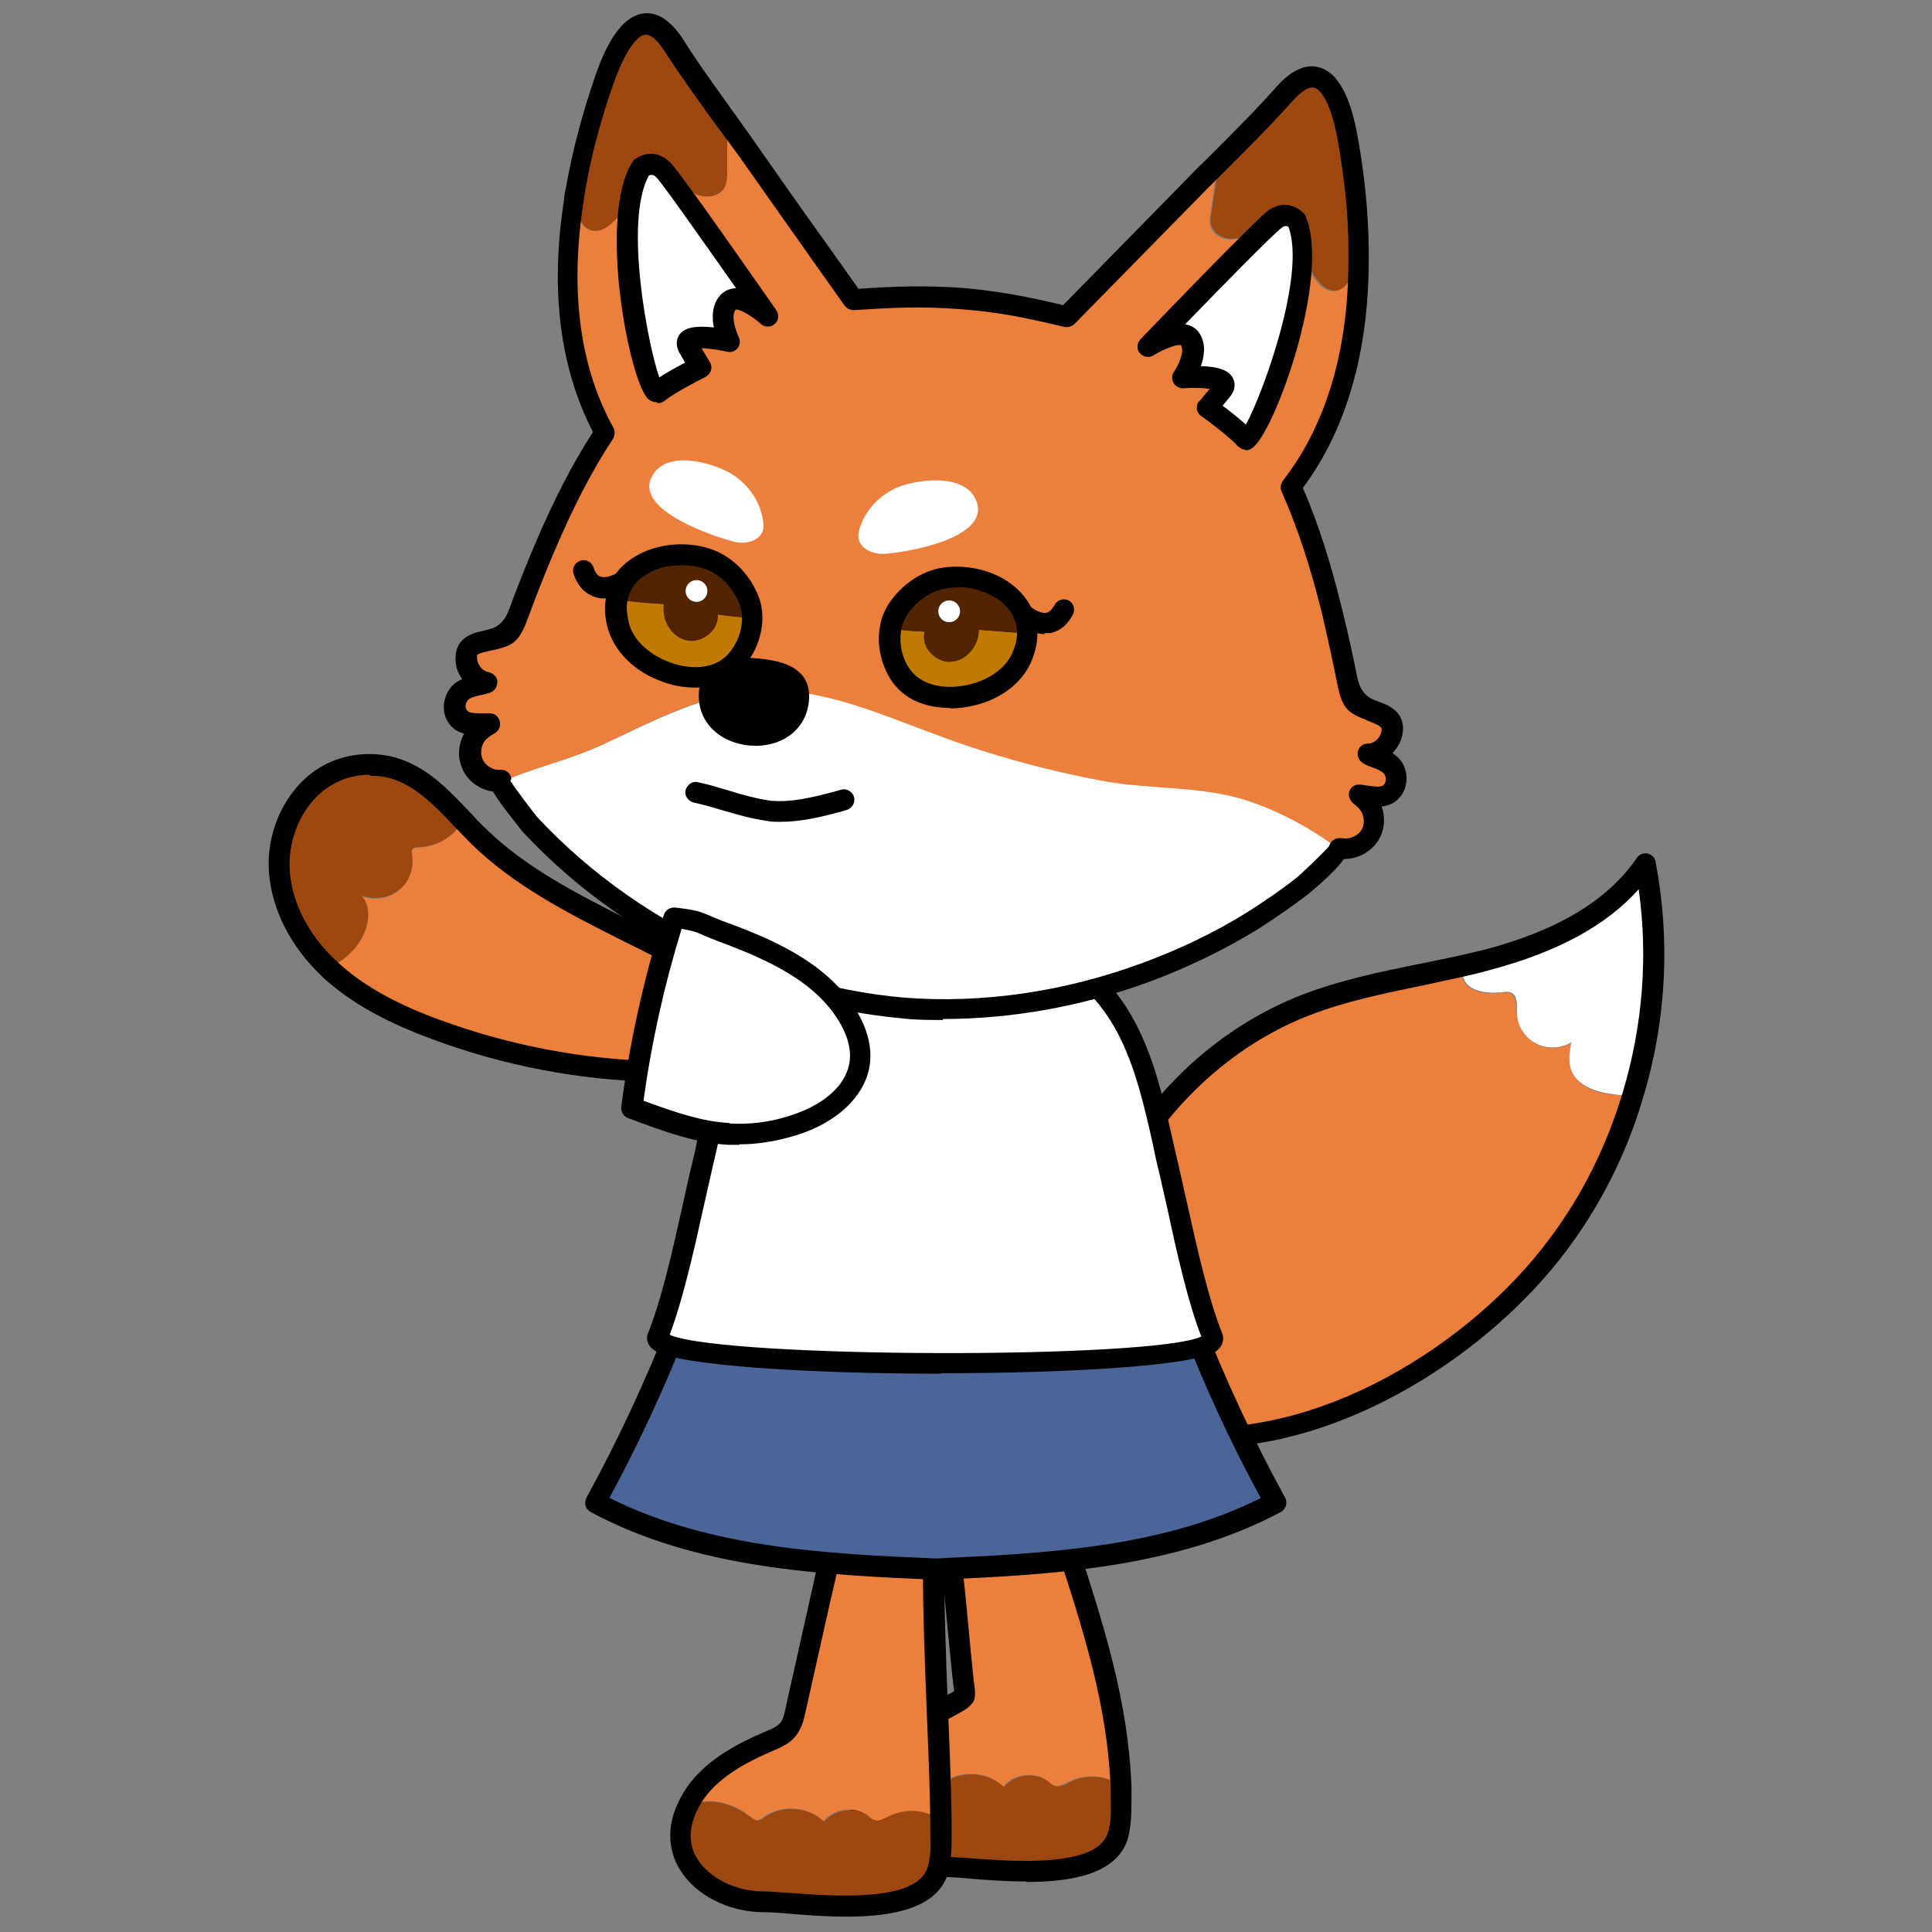 <?xml version="1.0" encoding="UTF-8"?>
<svg xmlns="http://www.w3.org/2000/svg" version="1.1" viewBox="0 0 390 390">
  <rect x="0" y="0" width="390" height="390" fill="#808080" stroke="none"/>
  <!-- Generator: Adobe Illustrator 28.7.1, SVG Export Plug-In . SVG Version: 1.2.0 Build 142)  -->
  <g>
    <g id="_레이어_1" data-name="레이어_1">
      <g>
        <g>
          <path d="M306.2,204.5c0,2.5,1.6,5,3.8,6.2,2.2,1.2,5.1,1.1,7.2-.2-.3,1.8-.7,3.7-.1,5.4,1.1,3.4,5.2,4.8,8.7,5.1,1.2.1,2.5.1,3.8,0-3.2,11-8.4,21.3-15.3,30.5-16.8,22.4-48.6,41.7-77.6,38.4-30.2-3.4-19.3-39.7-8.3-57.4,8.2-13.1,20.3-23.9,34.8-29.5,10.2-3.9,21.1-5.5,31.7-7.9,0,.8,0,1.7.3,2.4,1.1,2.8,4.9,3.3,7.8,2.9.6,0,1.3-.2,1.9.1,1.3.7,1.1,2.5,1.1,4Z" style="fill: #ec7f3b;"/>
          <path d="M300.2,193.7c12.3-3.3,24.7-8.9,31.9-19.3,3,15.4,2.1,31.5-2.5,46.5-1.3.2-2.5.2-3.8,0-3.5-.4-7.6-1.7-8.7-5.1-.6-1.7-.2-3.6.1-5.4-2.2,1.3-5,1.4-7.2.2-2.3-1.2-3.8-3.7-3.8-6.2,0-1.5.2-3.4-1.1-4-.6-.3-1.3-.2-1.9-.1-3,.3-6.8-.1-7.8-2.9-.3-.8-.4-1.6-.3-2.4,1.7-.4,3.5-.8,5.2-1.2Z" style="fill: #fff;"/>
        </g>
        <path d="M243.3,292.3c-2.3,0-4.5-.1-6.7-.4-9.3-1.1-15.6-5.1-19-12-7.3-15.1,2.7-38.4,9.1-48.6,8.7-14,21.4-24.7,35.9-30.4,7.7-3,15.9-4.7,23.8-6.3,2.8-.6,5.5-1.1,8.2-1.7,1.7-.4,3.4-.8,5.1-1.2,14.8-3.9,24.9-10,30.7-18.5.5-.7,1.3-1.1,2.2-.9.8.2,1.5.8,1.6,1.7,3,15.5,2.2,32-2.5,47.5-3.3,11.3-8.6,21.8-15.6,31.1-15.4,20.5-44.5,39.6-72.7,39.6ZM330.8,179.5c-6.6,7.4-16.5,12.7-30,16.3-1.7.5-3.5.9-5.2,1.3-2.8.6-5.6,1.2-8.3,1.8-7.7,1.6-15.7,3.2-23.1,6.1-13.6,5.3-25.6,15.5-33.8,28.6-6.9,11.1-14.9,32.1-8.9,44.6,2.7,5.5,7.9,8.7,15.6,9.6,28.7,3.2,59.8-16.4,75.6-37.6,6.7-8.9,11.7-19,14.9-29.8,0,0,0,0,0,0,4-13.3,5.1-27.4,3.2-40.8Z"/>
      </g>
      <g>
        <g>
          <path d="M187.6,359.7c-3.1-2.6-8.2-4-12-2.2-.2,0-.4.2-.5.3-5,10.7,4.6,18.8,15.2,19,8.2.2,31.9,4.1,35.4-6.1.8-2.4.8-5,.7-7.6,0-.8,0-1.7,0-2.5-1.1-.8-2.3-1.4-3.6-1.7-2.2-.5-4.8-.2-6.8.8-1,.5-2,1.2-3,.8s-.8-.5-1.2-.8c-2.6-2.1-7-1.6-9.1,1-3.2-3-8.5-3.4-12-.9-.5.3-.9.7-1.4.7s-1.1-.5-1.5-.8Z" style="fill: #9d4810;"/>
          <path d="M176.1,355.8c-.4.6-.7,1.3-1,1.9.1-.1.3-.2.5-.3,3.8-1.8,8.9-.5,12,2.2.5.4,1,.8,1.5.8s1-.4,1.4-.7c3.6-2.5,8.9-2.1,12,.9,2.1-2.6,6.4-3.1,9.1-1,.4.3.7.7,1.2.8,1,.4,2-.4,3-.8,2-1,4.6-1.3,6.8-.8,1.3.3,2.5.9,3.6,1.7-.7-17.3-5.8-33.1-12.1-52.1-1.5-4.6-5.8-13.2-9.4-17-3.1-3.2-10.9-1.6-15,0-1.9.7,0,10.9.3,12.4,2.6,12.1,3.2,25.2,4.7,37.6,0,.3,0,.7,0,1-.1.3-.4.5-.7.7-6.4,3.8-13.6,6-17.8,12.7Z" style="fill: #ec7f3b;"/>
        </g>
        <path d="M207.2,379.8c-4.1,0-8.2-.3-11.7-.6-2.1-.2-3.9-.3-5.3-.3-7-.1-13.5-3.5-16.6-8.5-2.5-4-2.7-8.9-.4-13.6.3-.7.7-1.4,1.1-2.1,3.4-5.5,8.6-8.2,13.6-10.8,1.6-.8,3.1-1.6,4.7-2.5-.5-3.9-.8-7.7-1.2-11.5-.8-8.5-1.6-17.4-3.4-25.6-.9-4-2.7-13.4,1-14.8,4.6-1.8,13.4-3.7,17.3.5,3.9,4.2,8.3,13.2,9.9,17.8,6.9,20.8,11.5,35.7,12.2,52.7h0c0,.8,0,1.7,0,2.6,0,2.6,0,5.5-.8,8.3-2.3,6.9-11.3,8.5-20.4,8.5ZM191.1,293.2c-.3,1.8.4,7.6,1,10.2,1.9,8.5,2.7,17.5,3.5,26.2.4,3.9.7,7.8,1.2,11.6,0,.5.1,1.3-.2,2.1-.4.7-.9,1.2-1.6,1.7-1.6,1-3.4,1.9-5.1,2.8-4.7,2.4-9.2,4.7-12,9.2-.3.5-.6,1.1-.9,1.7-1.6,3.5-1.6,6.8.2,9.6,2.4,3.8,7.5,6.4,13.1,6.5,1.4,0,3.3.2,5.5.3,8.9.7,25.5,1.9,27.8-5,.7-2.1.7-4.5.6-6.9,0-.8,0-1.6,0-2.4h0c-.7-16.5-5.2-31.1-12-51.5-1.5-4.4-5.6-12.7-8.9-16.3-1.8-1.9-7.6-1.3-12.2.3Z"/>
      </g>
      <g>
        <g>
          <path d="M151.3,366.7c-3.1-2.6-8.2-4-12-2.2-.2,0-.4.2-.5.3-5,10.7,4.6,18.8,15.2,19,8.2.2,31.9,4.1,35.4-6.1.8-2.4.8-5,.7-7.6,0-.8,0-1.7,0-2.5-1.1-.8-2.3-1.4-3.6-1.7-2.2-.5-4.8-.2-6.8.8-1,.5-2,1.2-3,.8s-.8-.5-1.2-.8c-2.6-2.1-7-1.6-9.1,1-3.2-3-8.5-3.4-12-.9-.5.3-.9.7-1.4.7s-1.1-.5-1.5-.8Z" style="fill: #9d4810;"/>
          <path d="M155.4,351.4c-6,2.6-12.1,5.9-15.6,11.4-.4.6-.7,1.3-1,1.9.1-.1.3-.2.5-.3,3.8-1.8,8.9-.5,12,2.2.5.4,1,.8,1.5.8s1-.4,1.4-.7c3.6-2.5,8.9-2.1,12,.9,2.1-2.6,6.4-3.1,9.1-1,.4.3.7.7,1.2.8,1,.4,2-.4,3-.8,2-1,4.6-1.3,6.8-.8,1.3.3,2.5.9,3.6,1.7-.4-17.4-1.5-34.8-1.5-52.1s1.2-13.2-2.4-17c-3.1-3.2-10.9-1.6-15,0-3.5,15.6-6.9,31.1-10.4,46.6-.3,1.4-.7,3-1.6,4.1-1,1.1-2.3,1.7-3.6,2.2Z" style="fill: #ec7f3b;"/>
        </g>
        <path d="M170.9,386.9c-4.1,0-8.2-.3-11.7-.6-2.1-.2-3.9-.3-5.3-.3-7-.1-13.5-3.5-16.6-8.5-2.5-4-2.7-8.9-.4-13.6.3-.7.7-1.4,1.1-2.1,3.8-6.2,10.5-9.7,16.6-12.3,1.2-.5,2.3-1,2.9-1.7.6-.7.9-2,1.1-3.1l4.7-21c1.9-8.5,3.8-17.1,5.7-25.7l.2-1.1,1.1-.4c4.6-1.8,13.4-3.7,17.3.5,3.5,3.8,3.2,10.3,3,15.5,0,1.1,0,2.1,0,3,0,10.1.4,20.4.8,30.4.3,7.2.6,14.4.7,21.7,0,.8,0,1.7,0,2.5,0,2.7,0,5.5-.8,8.3-2.3,6.9-11.3,8.5-20.4,8.5ZM172.8,300.1c-1.8,8.2-3.6,16.4-5.5,24.5l-4.7,21c-.3,1.5-.8,3.4-2.1,5-1.2,1.4-2.8,2.1-4.2,2.7-5.6,2.4-11.6,5.5-14.8,10.7-.3.5-.6,1.1-.9,1.7-1.6,3.5-1.6,6.8.2,9.6,2.4,3.8,7.5,6.4,13.1,6.5,1.4,0,3.3.2,5.5.3,8.9.7,25.5,1.9,27.8-5,.7-2.1.7-4.4.6-6.9,0-.8,0-1.6,0-2.4h0c-.1-7.3-.4-14.5-.7-21.7-.4-10-.8-20.4-.8-30.6s0-2,0-3.2c.2-4.2.4-10-1.9-12.4-1.8-1.8-7.2-1.4-11.7.1Z"/>
      </g>
      <g>
        <path d="M240.4,266.8c4.8,12.5,10.5,24.8,17,36.6-20.7,11.1-45.1,12.4-68.6,13.4-23.5-1.1-47.9-2.3-68.6-13.4,6.5-11.8,12.2-24,17-36.6h103.2Z" style="fill: #4c6599;"/>
        <path d="M188.9,318.9c-22.7-1-48.2-2.1-69.7-13.7-.5-.3-.9-.7-1-1.3-.2-.5,0-1.1.2-1.6,6.4-11.7,12.1-23.9,16.9-36.3.3-.8,1.1-1.4,2-1.4h103.2c.9,0,1.7.5,2,1.4,4.8,12.4,10.5,24.6,16.9,36.3.3.5.3,1.1.2,1.6-.2.5-.5,1-1,1.3-21.6,11.5-47,12.7-69.5,13.7ZM123.1,302.4c20.3,10.2,44.5,11.3,65.8,12.2,21.2-1,45.3-2,65.6-12.2-5.9-10.8-11.1-22.1-15.6-33.6h-100.3c-4.5,11.5-9.7,22.7-15.6,33.6Z"/>
      </g>
      <g>
        <path d="M236,236.3c-2.3-9.7-4-19.8-8.6-28.7s-13.2-16.5-23.2-16.8c-4.2-.1-11.2,2-15.4,1.7-4.2.2-11.2-1.9-15.4-1.7-10,.3-18.6,7.9-23.2,16.8-4.7,8.9-6.3,18.9-8.6,28.7-2.2,9.3-5.2,24.9-8.8,33.7-1.9,6.3,115.1,7.5,112,0-3.6-8.9-6.6-24.4-8.8-33.7Z" style="fill: #fff;"/>
        <path d="M190,277.3c-26.4,0-53.2-1.6-57.9-4.7-1.8-1.2-1.5-2.8-1.4-3.2,2.8-6.8,5.2-17.5,7.1-26.1.6-2.8,1.2-5.4,1.7-7.6.5-1.9.9-3.8,1.3-5.7,1.8-7.9,3.6-16.1,7.5-23.5,4.4-8.5,13.3-17.6,25-17.9,2.2,0,4.9.4,7.8.9,2.8.5,5.6,1,7.5.9,2.2.1,5-.4,7.8-.9,2.9-.5,5.6-1,7.8-.9,11.7.3,20.6,9.4,25,17.9,3.9,7.4,5.7,15.6,7.5,23.5.4,1.9.9,3.8,1.3,5.7h0c.5,2.2,1.1,4.8,1.7,7.5,1.9,8.6,4.3,19.3,7,25.9.4,1,.3,2.4-1,3.5-3.8,3.1-29.6,4.6-55.8,4.6ZM135.3,269.5c11.3,4.7,97.3,4.9,107.2.3-2.7-6.9-5-17.2-6.8-25.6-.6-2.7-1.2-5.3-1.7-7.5-.5-1.9-.9-3.8-1.3-5.8-1.7-7.6-3.5-15.5-7.1-22.4-3.9-7.4-11.5-15.4-21.4-15.6-1.8,0-4.4.4-7,.8-3,.5-6.1,1-8.5.9-2.2.1-5.3-.4-8.3-.9-2.5-.4-5.1-.9-7-.8-9.9.2-17.5,8.2-21.4,15.6-3.6,6.9-5.4,14.8-7.1,22.5-.4,1.9-.9,3.8-1.3,5.7-.5,2.2-1.1,4.8-1.7,7.5-1.8,8.2-4.1,18.3-6.7,25.2Z"/>
      </g>
      <g>
        <g>
          <path d="M270.4,171.4h-.1c.7.2-6.8,7.1-7.3,7.5-3.2,2.5-6.5,4.8-9.9,6.9-7,4.3-14.4,7.9-22.1,10.7-15.4,5.6-32.1,8.2-48.5,7-16.4-1.4-32.5-6.7-46.8-14.7-7.1-4-13.9-8.7-20.1-14-3-2.6-6-5.4-8.7-8.4-.4-.5-5.6-7.2-6-8.4,6.8-3.1,13.9-4.5,21-7.8,10.1-4.7,20.3-10.2,31.6-10.9,12.6-.7,24.5,4.8,36.3,9.1,10.7,3.9,21.7,7,32.9,9.1,10,1.9,20.3,1,29.9,4.2,6.4,2.2,12.5,5.5,17.9,9.6Z" style="fill: #fff;"/>
          <path d="M244.6,45.9c-.4-1-.2-2.2,0-3.3.3-2.3.7-4.5,1-6.8l-1.2-1.2c5-5,10.2-10,14.9-15.3,8-9,11.5,1.2,12.9,9.2,1.3,7.3,2.1,14.7,2.2,22.1,0,.9,0,1.8,0,2.7h-1c0,.8,0,1.5-.3,2.3-.5,1.7-2,3.2-3.7,3.1-1.2,0-2.3-.8-3.1-1.7-1.5-1.6-2.4-3.8-2.7-6-1.3,1.1-2.7,2.2-4.4,2.6-1.7.4-3.7-.2-4.5-1.7-.9-1.8.1-3.9-.2-6-1.6,1-3.2,2.1-5.1,2.3-1.9.2-4-.6-4.7-2.3Z" style="fill: #9d4810;"/>
          <path d="M146.3,38c-.9,1.6-3.2,2.1-5,1.5-1.8-.5-3.2-1.9-4.7-3.1-.6,1.9,0,4.2-1.1,5.8-1,1.4-3.1,1.6-4.7,1s-2.8-2-4-3.3c-.5,2.1-1.8,4.2-3.6,5.5-.9.8-2.2,1.3-3.4,1.2-1.7-.2-2.9-2-3.1-3.7,0-.7,0-1.5.1-2.3l-1-.2c.1-.9.2-1.8.4-2.7,1.3-7.3,3.2-14.5,5.7-21.4,2.7-7.6,7.7-17.2,14.2-7,3.8,6,8.1,11.7,12.3,17.5l-1.4,1c0,2.3,0,4.6,0,6.9,0,1.1,0,2.3-.6,3.2Z" style="fill: #9d4810;"/>
          <path d="M98.5,146.4c-2.4-.2-5.5.4-6.7-2.3-.7-1.6,0-3.6,1.3-4.6,1.4-1,3.3-1.1,4.9-1.6-2.4-.4-4.3-2.9-4.1-5.4,0-.5.2-1,.4-1.4.5-.8,1.5-1.2,2.4-1.4,5.1-1.3,5.8-.5,7.7-5.7,1.6-4.3,3.3-8.6,5.1-12.8,3.5-8.3,7.5-16.4,12.4-23.9-7.8-14.3-8.7-31.1-6.2-46.9l1,.2c-.2.8-.2,1.5-.1,2.3.2,1.7,1.4,3.5,3.1,3.7,1.2.2,2.4-.4,3.4-1.2,1.8-1.4,3.1-3.4,3.6-5.5,1.1,1.3,2.4,2.6,4,3.3s3.7.4,4.7-1c1.2-1.6.5-3.9,1.1-5.8,1.4,1.3,2.9,2.6,4.7,3.1,1.8.5,4.1,0,5-1.5.5-.9.6-2.1.6-3.2,0-2.3,0-4.6,0-6.9l1.4-1c.9,1.2,1.7,2.3,2.5,3.5,7.1,10.1,14.2,20.2,21.4,30.3,8-.6,13.7-.8,21.7-.2,8,.7,13.5,1.9,21.4,3.7,8.7-8.8,17.3-17.6,26-26.5,1-1,2-2,3-3l1.2,1.2c-.4,2.3-.7,4.5-1,6.8-.2,1.1-.4,2.2,0,3.3.7,1.7,2.8,2.6,4.7,2.3,1.9-.2,3.5-1.3,5.1-2.3.3,2-.7,4.2.2,6,.8,1.5,2.8,2.1,4.5,1.7,1.7-.4,3.1-1.5,4.4-2.6.2,2.2,1.1,4.4,2.7,6,.8.9,1.9,1.7,3.1,1.7,1.7,0,3.2-1.5,3.7-3.1.2-.8.3-1.5.3-2.3h1c0,16-3.6,32.5-13.6,45.3,3.7,8.2,6.3,16.8,8.4,25.5,1.1,4.4,2.1,8.9,2.9,13.4,1.1,5.5,1.9,4.7,6.7,6.8.9.4,1.8.9,2.2,1.8.2.4.2.9.2,1.4-.2,2.5-2.5,4.6-4.9,4.7,1.5.8,3.4,1.2,4.6,2.4,1.2,1.2,1.5,3.3.6,4.7-1.5,2.5-4.6,1.4-7,1.2.6.5,1.2,1,1.7,1.6,1.5,1.9,1.7,4.7.4,6.7-1.3,2-3.8,3-6.1,2.5-5.4-4.1-11.5-7.4-17.9-9.6-9.6-3.3-19.9-2.3-29.9-4.2-11.2-2.1-22.2-5.1-32.9-9.1-11.8-4.3-23.7-9.8-36.3-9.1-11.4.6-21.5,6.2-31.6,10.9-7.1,3.3-14.2,4.7-21,7.8,0-.1,0-.2,0-.2-2.4.2-4.8-1.3-5.7-3.5-1-2.2-.3-5,1.4-6.6.6-.5,1.3-.9,1.9-1.3Z" style="fill: #ec7f3b;"/>
        </g>
        <path d="M190.4,205.9c-2.7,0-5.4,0-8-.3-16.2-1.4-32.7-6.6-47.7-14.9-7.4-4.2-14.3-9-20.4-14.3-3.3-2.9-6.2-5.7-8.9-8.6,0-.1-4.3-5.3-5.9-8-2.7-.4-5.2-2.2-6.2-4.7-1-2.2-.8-4.9.4-7-1.5-.4-2.9-1.3-3.7-3.2-1-2.5-.1-5.5,2-7.1.4-.3.8-.5,1.3-.7-1-1.4-1.5-3-1.3-4.8,0-.8.3-1.6.7-2.3,1-1.5,2.6-2.1,3.7-2.4.9-.2,1.7-.4,2.4-.6q2.7-.6,3.9-3.8c1.4-3.8,3.2-8.4,5.1-12.9,3.9-9.2,7.7-16.6,11.9-23.1-6.7-12.9-8.7-28.8-5.8-47.1,0-.8.2-1.6.4-2.5,1.3-7.4,3.3-14.8,5.8-22.1,2.8-8.2,6.1-12.4,9.9-12.8,2.8-.3,5.5,1.5,8,5.4,3,4.8,6.4,9.4,9.6,13.9l2.5,3.5c.8,1.1,1.6,2.2,2.4,3.4,5.1,7.3,10.1,14.4,15.2,21.5l5.6,7.9c7.3-.5,13-.7,20.8-.2,7.8.7,13.4,1.8,20.5,3.5l25.1-25.6c1-1,2-2.1,3.1-3.1l2.8-2.8c4-4,8.2-8.2,12-12.5,3-3.4,6-4.8,8.7-4,3.7,1,6.3,5.7,7.8,14.2,1.4,7.7,2.1,15.2,2.2,22.4v2.7c-.1,18.5-4.6,33.9-13.3,45.6,3.1,7.1,5.7,15.3,8,24.8,1.1,4.4,2.1,9,3,13.5q.7,3.4,3.2,4.4c.6.3,1.4.5,2.3.9,1.1.5,2.6,1.3,3.3,2.9.3.7.5,1.5.4,2.5-.1,1.7-.9,3.3-2.1,4.5.4.3.8.6,1.1.9,1.9,1.8,2.3,5,.9,7.3-1.1,1.8-2.6,2.4-4.2,2.6.8,2.2.6,4.9-.7,6.9-1.5,2.3-4.1,3.7-6.9,3.7-2.2,3.1-7.1,6.9-7.1,7-3,2.3-6.3,4.6-10,7-7,4.3-14.6,8-22.5,10.9-13.5,4.9-27.6,7.4-41.4,7.4ZM103,157.6c1,1.6,4.9,6.7,5.5,7.4,2.5,2.7,5.3,5.4,8.5,8.2,5.9,5.1,12.5,9.8,19.7,13.8,14.5,8.1,30.4,13.1,46,14.4,15.6,1.2,32.1-1.2,47.6-6.9,7.7-2.8,15-6.3,21.7-10.5,3.6-2.3,6.8-4.5,9.7-6.8.9-.7,5.4-5,6.6-6.4.3-1,1.2-1.7,2.2-1.6,0,0,.3,0,.4,0,1.4.3,3.1-.4,3.9-1.6.8-1.2.6-3.1-.3-4.2-.3-.4-.8-.8-1.4-1.3-.7-.6-1-1.6-.7-2.4.3-.9,1.2-1.4,2.1-1.3.5,0,1,.1,1.6.2,2.3.3,3,.3,3.4-.4.4-.6.3-1.6-.2-2.1-.5-.5-1.4-.9-2.3-1.2-.6-.2-1.3-.5-1.8-.8-.8-.5-1.3-1.4-1.1-2.4.2-.9,1-1.6,2-1.6,1.4,0,2.7-1.3,2.8-2.7v-.4c0,0-.2-.4-1.1-.8-.8-.4-1.5-.6-2.1-.9-3.8-1.5-4.8-2.4-5.8-7.5-.9-4.5-1.9-9-2.9-13.4-2.4-9.8-5.1-18-8.3-25.2-.3-.7-.2-1.5.3-2.2,8.6-11.1,13.1-25.9,13.2-44v-2.7c0-6.9-.8-14.2-2.1-21.7-1.3-7.4-3.3-10.5-4.8-10.9-1-.3-2.6.7-4.4,2.7-3.9,4.4-8.1,8.6-12.2,12.7l-2.8,2.8c-1,1-2,2-3,3l-26,26.5c-.5.5-1.3.7-2,.6-7.6-1.8-13.1-3-21.1-3.6-8-.6-13.6-.3-21.4.2-.8,0-1.4-.3-1.9-.9l-6.3-8.9c-5-7.1-10.1-14.3-15.1-21.4-.9-1.2-1.7-2.3-2.5-3.4l-2.6-3.5c-3.3-4.6-6.7-9.3-9.8-14.1-1.5-2.3-2.8-3.5-4-3.4-1.5.2-3.9,2.9-6.4,10-2.5,7.1-4.4,14.2-5.6,21.1-.2,1-.3,1.8-.4,2.6-2.8,18-.8,33.3,6,45.6.4.7.3,1.5,0,2.2-4.4,6.6-8.2,14.1-12.2,23.5-1.9,4.5-3.6,8.9-5,12.7-1.8,4.9-3,5.6-6.9,6.5-.6.1-1.4.3-2.2.5-1,.3-1.2.5-1.2.5,0,0,0,.2,0,.4-.1,1.4,1,2.9,2.4,3.1.9.2,1.7,1,1.7,1.9,0,1-.5,1.8-1.4,2.2-.6.2-1.3.4-1.9.5-.9.2-1.8.4-2.4.8-.6.4-.9,1.4-.6,2,.3.7.9.9,3.3.9.5,0,1.1,0,1.6,0,.9,0,1.7.7,1.9,1.7.2.9-.2,1.8-1,2.3-.5.3-1.1.6-1.6,1.1-1.1.9-1.5,2.8-.9,4.1.6,1.4,2.1,2.3,3.6,2.2h0c.1,0,.2,0,.3,0,1,0,1.9.9,1.9,1.9Z"/>
        <g>
          <path d="M231.8,69.9s6.7-4.4,8.5-1.4c1.8,3-1.5,7.6-1.5,7.6,0,0,10.7-.8,7.8,2.7l-2.9,3.4s5.8,4.1,7.7,6.3c1.9,2.2,15.6-31.8,10.5-44.1,0,0-1.9-2.2-4.5-.4-2.6,1.8-25.5,25.7-25.5,25.7Z" style="fill: #fff;"/>
          <path d="M251.6,90.8c-.7,0-1.3-.3-1.8-.8-1.4-1.6-5.7-4.9-7.3-6-.5-.3-.8-.9-.9-1.4,0-.6,0-1.2.5-1.6l2.1-2.5c-1.3-.2-3.4-.3-5.3-.1-.8,0-1.6-.4-2-1.1-.4-.7-.4-1.6.1-2.3.8-1.1,2.2-4,1.4-5.3-.6-.3-3.2.6-5.5,2-.9.6-2.1.4-2.8-.4-.7-.8-.6-2,.1-2.8,2.4-2.5,23.2-24.1,25.8-26,3.1-2.2,6-.8,7.3.7.1.2.3.4.3.6,5.1,12.2-6.5,44-10.9,46.7-.4.3-.9.4-1.4.4ZM246.8,81.9c1.4,1,3.2,2.5,4.7,3.8,3.3-5.9,12.2-30.2,8.6-39.9-.6-.4-1.2,0-1.4.2-1.4,1-11.2,10.9-19.5,19.5.1,0,.2,0,.3,0,1.2.3,2.1.9,2.7,1.9,1.3,2.1.9,4.6.2,6.5,3.6.1,5.8.9,6.5,2.5.3.6.8,2-.7,3.8l-1.4,1.7Z"/>
        </g>
        <g>
          <path d="M155,63.7s-5.9-5.4-8.1-2.7.3,7.8.3,7.8c0,0-10.4-2.5-8.1,1.4l2.3,3.9s-6.4,3.2-8.6,5-10.3-33.9-3.3-45.2c0,0,2.2-1.9,4.5.4,2.3,2.2,21.1,29.5,21.1,29.5Z" style="fill: #fff;"/>
          <path d="M132.6,81.2c-.6,0-1.2-.2-1.7-.6-3.8-3.3-10.3-36.6-3.3-47.8.1-.2.3-.4.4-.5,1.5-1.3,4.6-2.2,7.3.5,2.3,2.3,19.4,27,21.4,29.8.6.9.5,2.1-.3,2.8-.8.7-2,.7-2.8,0-2-1.8-4.5-3.1-5.1-2.9-1,1.2,0,4.2.6,5.5.4.7.3,1.6-.2,2.3-.5.6-1.3.9-2.1.7-1.8-.4-3.9-.7-5.2-.7l1.7,2.8c.3.5.4,1.1.2,1.7-.2.6-.6,1-1.1,1.3-1.7.8-6.5,3.4-8.1,4.7-.5.4-1,.6-1.5.6ZM131,35.4c-5.1,9.1-.2,34.4,2.1,40.8,1.6-1.1,3.7-2.2,5.2-3l-1.1-1.9c-1.1-1.9-.4-3.3,0-3.8,1-1.4,3.3-1.8,6.9-1.4-.4-2-.4-4.5,1.2-6.4.8-.9,1.8-1.4,3-1.5.1,0,.2,0,.3,0-6.9-9.8-14.9-21.2-16.1-22.4-.2-.2-.7-.7-1.4-.4Z"/>
        </g>
      </g>
      <path d="M163.3,141.4c-.5,6.1-5.8,9.6-11.9,9.1-6.1-.5-10.8-4.8-10.3-10.9.5-6.1,5.6-7.2,11.7-6.7,6.1.5,11,2.4,10.5,8.5Z"/>
      <g>
        <g>
          <g>
            <g>
              <path d="M197.6,127.2c3.1.2,6.2.5,9.3.7h.4c.1-7.9-9.1-12.5-16.8-11.3-3.9.6-7.4,3.3-9.5,6.7-.7,1.1-1.1,2.3-1.3,3.7,2.3.3,4.6.5,6.9.6-.8,3,2.2,6.3,5.4,6.1,3.1-.2,5.7-3.3,5.7-6.4Z" style="fill: #522500;"/>
              <path d="M206.9,127.9c-3.1-.2-6.2-.5-9.3-.7,0,3.2-2.6,6.3-5.7,6.4-3.2.2-6.1-3.1-5.4-6.1-2.3,0-4.6-.3-6.9-.6-.5,3,.2,6.3,1.8,8.9,2.9,4.5,8.5,5.5,13.3,4.7,4.7-.8,9.5-3.4,11.4-7.9.7-1.7,1-3.2,1-4.7h-.4Z" style="fill: #c07a00;"/>
            </g>
            <path d="M191.7,142.9c-4.5,0-9.3-1.5-12-5.9-1.9-3.1-2.7-6.9-2.1-10.3.2-1.6.8-3.1,1.6-4.5,2.6-4.1,6.7-6.9,11-7.6,5.3-.8,11.1.7,14.8,4,2.9,2.5,4.4,5.8,4.4,9.4,0,1.7-.4,3.6-1.2,5.5-2,4.7-6.9,8.2-13,9.2-1.1.2-2.2.3-3.4.3ZM193.1,118.6c-.7,0-1.5,0-2.2.2-3.1.5-6.1,2.6-8,5.7-.5.9-.9,1.8-1,2.8,0,0,0,0,0,0-.4,2.5.1,5.2,1.5,7.4,2.4,3.8,7.3,4.4,11.2,3.7,3.6-.6,8.1-2.7,9.8-6.7.6-1.4.9-2.7.9-3.9,0-3-1.6-5-2.9-6.1-2.4-2-5.8-3.2-9.2-3.2ZM179.7,127h0,0Z"/>
          </g>
          <circle cx="191.6" cy="123.4" r="2.2" style="fill: #fff;"/>
          <path d="M210.9,128c-2.9,0-5.3-2-5.6-2.3-.9-.8-.9-2.1-.2-3,.8-.9,2.1-.9,3-.2.4.4,2,1.4,3.1,1.2.6-.1,1.2-.7,1.7-1.6.5-1,1.8-1.4,2.8-.9,1,.5,1.4,1.8.9,2.8-1.4,2.7-3.3,3.6-4.7,3.8-.4,0-.7,0-1.1,0Z"/>
        </g>
        <path d="M181.1,98.4c-3.4,1.5-6.3,4.4-7.5,8-.2.7-.4,1.5-.3,2.2.3,2.2,2.9,3.3,5.2,3.2,4.6-.3,20.5-3,18.8-10-1.6-6.4-11.8-5.2-16.2-3.4Z" style="fill: #fff;"/>
      </g>
      <g>
        <g>
          <g>
            <g>
              <path d="M124.8,121.3c3.1.3,6.2.5,9.2.8-.5,3.1,1.5,6.6,4.6,7.3,3.1.7,6.6-2.1,6.3-5.2,2.3.3,4.6.5,6.9.6,0,3.1-1.2,6.2-3.2,8.5-3.5,4-9.3,4.1-13.9,2.5-4.5-1.5-8.8-4.9-10-9.7-.4-1.8-.5-3.4-.3-4.8h.4Z" style="fill: #c07a00;"/>
              <path d="M124.4,121.3c1.1-7.9,10.9-10.9,18.3-8.5,3.8,1.3,6.8,4.4,8.3,8.1.5,1.2.8,2.5.8,3.8-2.3,0-4.6-.3-6.9-.6.3,3.1-3.2,5.9-6.3,5.2-3.1-.7-5.1-4.1-4.6-7.3-3.1-.2-6.1-.5-9.2-.8h-.4Z" style="fill: #522500;"/>
            </g>
            <path d="M140.3,138.8c-2.2,0-4.4-.4-6.3-1.1-5.9-2-10.1-6.2-11.4-11.2-.5-2-.6-3.9-.3-5.6.5-3.6,2.5-6.5,5.8-8.5,4.2-2.6,10.2-3.3,15.3-1.6,4.2,1.4,7.8,4.9,9.6,9.3.6,1.4.9,3,.9,4.6,0,3.5-1.4,7.2-3.8,9.9-2.7,3.1-6.3,4.2-9.9,4.2ZM137.5,114.1c-2.6,0-5.1.6-7.1,1.9-1.5.9-3.4,2.7-3.8,5.6-.2,1.2,0,2.5.3,4,1,4.2,5.1,7,8.6,8.2,3.7,1.3,8.7,1.5,11.6-1.9,1.7-1.9,2.7-4.6,2.7-7.1h0c0-1.1-.2-2.1-.6-3.1-1.4-3.3-4-5.9-7-6.9-1.5-.5-3-.7-4.6-.7Z"/>
          </g>
          <circle cx="140.6" cy="119.3" r="2.2" style="fill: #fff;"/>
          <path d="M121.9,120.8c-.7,0-1.4-.1-2.1-.4-1.3-.5-3-1.6-4-4.5-.4-1.1.2-2.3,1.3-2.7,1.1-.4,2.3.2,2.7,1.3.3,1,.8,1.7,1.4,1.9,1.1.4,2.8-.4,3.3-.7,1-.6,2.3-.3,2.9.7.6,1,.3,2.3-.6,2.9-.3.2-2.4,1.5-4.8,1.5Z"/>
        </g>
        <path d="M147.9,95.8c3.1,2,5.5,5.3,6.1,9.1.1.7.2,1.5,0,2.2-.7,2.1-3.4,2.8-5.6,2.3-4.5-1.1-19.8-6.3-17-12.8,2.6-6.1,12.5-3.3,16.5-.8Z" style="fill: #fff;"/>
      </g>
      <path d="M157.5,165.9c-.9,0-1.8,0-2.7-.2-3-.4-5.7-1.2-8.5-2-2-.6-4-1.2-6.3-1.7-1.1-.3-1.9-1.4-1.6-2.5s1.4-1.9,2.5-1.6c2.4.5,4.5,1.2,6.6,1.8,2.6.8,5.1,1.5,7.8,1.9,4.3.5,9-.7,13.5-1.9l1-.3c1.1-.3,2.3.4,2.6,1.5s-.4,2.3-1.5,2.6l-1,.3c-4,1.1-8.2,2.1-12.4,2.1Z"/>
      <g>
        <g>
          <g>
            <path d="M93.4,165.6c1,1.1,2.1,2.2,3.1,3.2,13.3,13,32,18.8,47.6,28.9,6.2,4,6.2,9.7,1.2,14.9-3.8,4-8.3,3.8-13.6,3.7-14.8-.4-29.6-3.2-43.5-8.3-7.4-2.7-14.8-6.2-20.8-11.4-.4-.4-.9-.8-1.3-1.2,3.2-1.3,5.9-3.8,7.3-6.9,1.1-2.5,1.3-5.6-.5-7.6,2.5,1,5.4.6,7.5-1.1,2.1-1.6,3.1-4.4,2.7-7,0-.4-.2-1,.1-1.3.3-.4.8-.4,1.3-.4,3.2-.1,6.4-1.8,8.3-4.4.2-.3.4-.7.6-1Z" style="fill: #ec7f3b;"/>
            <path d="M80.3,155.3c5.3,1.9,9.2,6.1,13.2,10.3-.2.4-.4.7-.6,1-1.9,2.6-5,4.3-8.3,4.4-.5,0-1,0-1.3.4-.3.3-.1.9-.1,1.3.4,2.6-.6,5.4-2.7,7-2,1.6-5,2-7.5,1.1,1.8,2,1.6,5.1.5,7.6-1.4,3.2-4.1,5.7-7.3,6.9-5.4-5.1-9.3-12-9.8-19.3-.6-7.9,3.3-16.4,10.4-19.9,4.1-2.1,9.1-2.4,13.5-.8Z" style="fill: #9d4810;"/>
          </g>
          <path d="M134.8,218.4c-.9,0-1.8,0-2.7,0-15.5-.4-30.4-3.3-44.5-8.5-9.3-3.4-16.1-7.1-21.5-11.8-.4-.3-.8-.7-1.2-1.1-6.3-6-10-13.4-10.6-20.8-.7-9.2,4.1-18.3,11.6-22,4.6-2.3,10.3-2.6,15.1-.9,5.7,2,9.8,6.4,13.8,10.6l.2.2c1,1.1,2,2.2,3.1,3.2,8.1,7.9,18.2,13,28.8,18.4,6.2,3.1,12.5,6.4,18.4,10.2,4.3,2.8,5.5,6,5.7,8.2.4,3.3-1,6.8-4.1,10-3.6,3.8-7.7,4.4-12.1,4.4ZM74.6,156.4c-2.4,0-4.7.5-6.8,1.6-6,3-9.8,10.3-9.3,17.9.5,6.4,3.7,12.7,9.2,17.9.5.4.8.8,1.2,1.1,5,4.4,11.4,7.9,20.2,11.1,13.8,5,28.2,7.8,42.9,8.2,5.3.1,8.9.2,12-3,1.5-1.6,3.3-4,3-6.6-.2-1.9-1.5-3.6-3.8-5.1-5.7-3.7-12-6.9-18.1-9.9-10.5-5.3-21.3-10.8-29.9-19.2-1.1-1.1-2.1-2.2-3.2-3.3l-.2-.2c-3.8-4-7.4-7.8-12.1-9.5-1.6-.6-3.3-.8-5-.8Z"/>
        </g>
        <g>
          <path d="M147.2,228.9c-6.4-.4-12.5-2.6-19.6-5.2,1.7-13,4.5-25.9,8.5-38.4,6.1.8,4.4.9,10.2,3,10,3.7,20.4,8.5,25.5,17.9,5.8,10.6-2.1,18.2-11.9,21.2-4.6,1.4-8.7,1.8-12.7,1.5Z" style="fill: #fff;"/>
          <path d="M149.3,231.1c-.8,0-1.5,0-2.3,0h0c-6.6-.4-12.5-2.5-20.2-5.4-.9-.3-1.5-1.3-1.4-2.2,1.7-13.1,4.6-26.2,8.6-38.8.3-1,1.3-1.6,2.3-1.5,4.3.5,5,.8,7.1,1.7.8.3,1.8.8,3.5,1.4,10.7,3.9,21.3,9,26.6,18.8,2.4,4.5,2.9,9,1.2,13-2.1,5-7.3,9.1-14.4,11.2-3.8,1.1-7.4,1.7-11.1,1.7ZM147.3,226.8c3.9.2,7.8-.2,11.9-1.5,5.9-1.8,10.2-5,11.7-8.8,1.2-2.8.8-6-1-9.4-4.7-8.7-14.5-13.2-24.4-16.9-1.8-.7-2.9-1.1-3.7-1.5-1.4-.6-1.9-.8-4.2-1.2-3.5,11.3-6.1,23-7.7,34.7,6.6,2.4,11.8,4.2,17.4,4.5h0Z"/>
        </g>
      </g>
    </g>
  </g>
</svg>